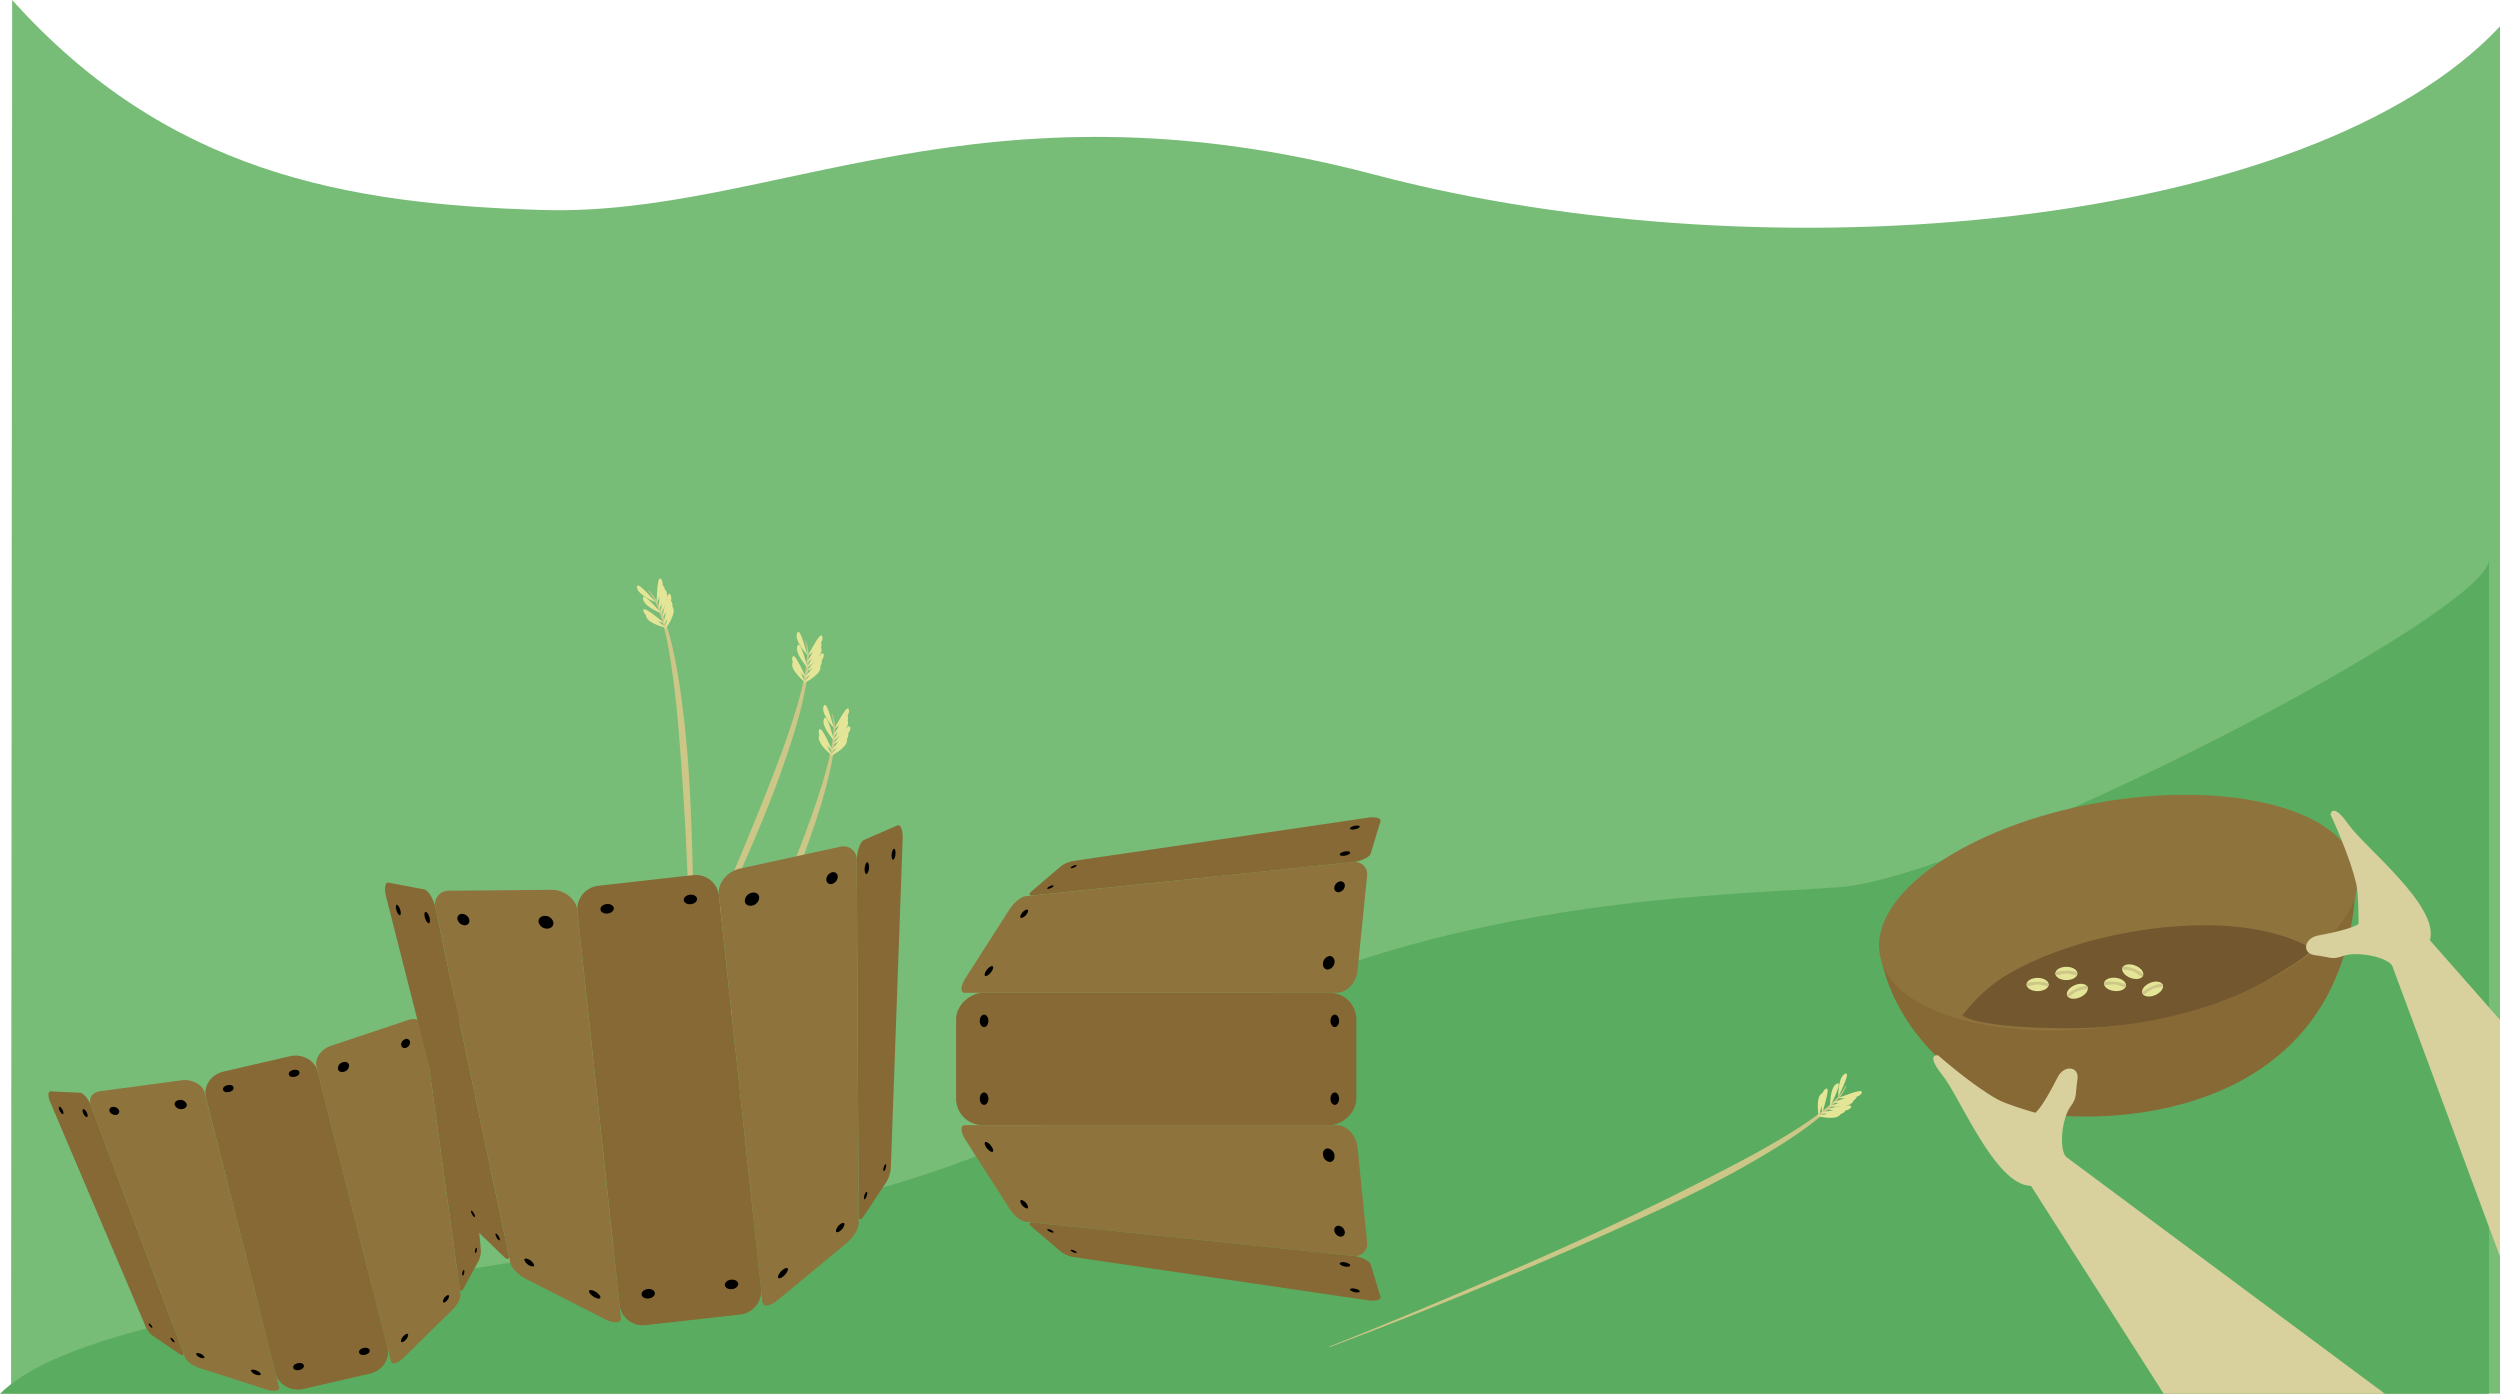 <svg id="Layer_1" data-name="Layer 1" xmlns="http://www.w3.org/2000/svg" viewBox="0 0 1130 630"><defs><style>.cls-1{fill:#77bc77;}.cls-2{fill:#5aad60;}.cls-3{fill:#876935;}.cls-4{fill:#8e733c;}.cls-5{fill:#ccc687;}.cls-6{fill:#e5e598;}.cls-7{fill:#72572f;}.cls-8{fill:#d8d19e;}</style></defs><path class="cls-1" d="M.5,1806c70,77.94,150.92,92.36,239.89,94.92,104,3,196.83-63.23,375.84-16,180.16,47.55,423.5,24.15,508.77-67v618H0Z" transform="translate(5 -1806)"/><path class="cls-2" d="M-5,2436c58.92-59,382.66-52.43,495.56-136,118.89-88,272.6-88.38,335.7-93,62.22-4.56,293.74-124,293.74-148v377Z" transform="translate(5 -1806)"/><path class="cls-3" d="M162.22,2426.87l-30,6.93c-5.67,1.31-11.38-1.87-12.7-7.07L88.08,2302.19c-1.31-5.2,2.25-10.52,7.92-11.83l30-6.93c5.67-1.32,11.38,1.86,12.7,7.06L170.14,2415C171.45,2420.23,167.89,2425.55,162.22,2426.87Z" transform="translate(5 -1806)"/><ellipse cx="98.36" cy="2298" rx="2.44" ry="1.59" transform="translate(-477.02 -1733.68) rotate(-12.16)"/><ellipse cx="128.11" cy="2291.11" rx="2.44" ry="1.59" transform="translate(-474.9 -1727.56) rotate(-12.16)"/><ellipse cx="130.12" cy="2423.65" rx="2.44" ry="1.59" transform="translate(-502.78 -1724.16) rotate(-12.16)"/><ellipse cx="159.87" cy="2416.77" rx="2.44" ry="1.59" transform="translate(-500.66 -1718.05) rotate(-12.16)"/><path class="cls-3" d="M76.18,2418l-12-8.13A10.39,10.39,0,0,1,61,2406L17.74,2304.23c-1.17-2.76-1.12-5,.16-4.94l13.18.63c1.6.08,3.91,2.76,5.09,5.91l41.6,111.35C78.3,2418.61,77.58,2419,76.18,2418Z" transform="translate(5 -1806)"/><path d="M23.44,2308c.39.93.33,1.63-.11,1.57s-1.1-.83-1.49-1.75-.34-1.63.1-1.59S23.06,2307.07,23.44,2308Z" transform="translate(5 -1806)"/><path d="M34.41,2309.23c.38,1,.26,1.75-.26,1.69s-1.24-.92-1.62-1.9-.28-1.76.24-1.71S34,2308.22,34.41,2309.23Z" transform="translate(5 -1806)"/><path d="M63.8,2405.69c.19.48,0,.64-.4.36a3.45,3.45,0,0,1-1.11-1.34c-.19-.47,0-.64.39-.37A3.51,3.51,0,0,1,63.8,2405.69Z" transform="translate(5 -1806)"/><path d="M73.82,2412.26c.18.49,0,.64-.51.33a3.44,3.44,0,0,1-1.17-1.43c-.19-.49,0-.64.49-.34A3.58,3.58,0,0,1,73.82,2412.26Z" transform="translate(5 -1806)"/><path class="cls-4" d="M115.26,2434l-30.17-9.68c-2.92-.94-5.76-3-6.35-4.58L36,2305.47c-1.11-3,.71-5.78,4.13-6.23l37-4.95c4.69-.62,9.41,1.88,10.33,5.53L121.14,2433C121.59,2434.76,118.9,2435.2,115.26,2434Z" transform="translate(5 -1806)"/><path d="M48.81,2307.93a1.53,1.53,0,0,1-1.53,2,2.75,2.75,0,0,1-2.76-1.61,1.53,1.53,0,0,1,1.48-2A2.77,2.77,0,0,1,48.81,2307.93Z" transform="translate(5 -1806)"/><path d="M79.38,2305c.31,1.14-.65,2.18-2.14,2.3a3.05,3.05,0,0,1-3.24-1.79c-.33-1.13.6-2.17,2.08-2.32A3.06,3.06,0,0,1,79.38,2305Z" transform="translate(5 -1806)"/><path d="M87.39,2419.32c.19.56-.48.76-1.5.45a3.64,3.64,0,0,1-2.2-1.57c-.2-.56.46-.77,1.48-.46A3.59,3.59,0,0,1,87.39,2419.32Z" transform="translate(5 -1806)"/><path d="M112.82,2427c.17.6-.69.78-1.89.42a4,4,0,0,1-2.47-1.73c-.17-.59.66-.79,1.86-.43S112.66,2426.37,112.82,2427Z" transform="translate(5 -1806)"/><path class="cls-3" d="M204.57,2388.33l6.77-12.47a9.94,9.94,0,0,0,1-4.91L202.2,2261.56c-.28-3-1.4-4.94-2.5-4.32l-11.43,6.31c-1.38.77-2.16,4.17-1.7,7.49l16.18,117.23C203,2389.77,203.78,2389.78,204.57,2388.33Z" transform="translate(5 -1806)"/><path d="M198.92,2267.4c.11,1,.49,1.6.86,1.35a2.79,2.79,0,0,0,.48-2.2c-.1-1-.48-1.61-.85-1.38A2.81,2.81,0,0,0,198.92,2267.4Z" transform="translate(5 -1806)"/><path d="M189.76,2273.29c.13,1.05.6,1.67,1,1.39a2.83,2.83,0,0,0,.53-2.4c-.13-1.05-.58-1.69-1-1.42A2.85,2.85,0,0,0,189.76,2273.29Z" transform="translate(5 -1806)"/><path d="M209.69,2371.94c.06.51.29.57.53.15a3.34,3.34,0,0,0,.34-1.68c-.05-.51-.29-.58-.53-.16A3.34,3.34,0,0,0,209.69,2371.94Z" transform="translate(5 -1806)"/><path d="M203.92,2382.17c.06.51.33.54.6.07a3.44,3.44,0,0,0,.37-1.79c-.07-.52-.34-.56-.61-.09A3.39,3.39,0,0,0,203.92,2382.17Z" transform="translate(5 -1806)"/><path class="cls-4" d="M177.45,2419.65l22.21-21.8c2.16-2.12,3.7-5.18,3.46-6.86l-16.6-120.33c-.43-3.12-3.39-4.83-6.66-3.74l-35.26,11.77c-4.47,1.49-7.47,5.78-6.54,9.43l33.66,133.17C172.17,2423.06,174.77,2422.28,177.45,2419.65Z" transform="translate(5 -1806)"/><path d="M176.33,2278.43a1.6,1.6,0,0,0,2.32,1.13,2.61,2.61,0,0,0,1.69-2.65,1.6,1.6,0,0,0-2.29-1.16A2.62,2.62,0,0,0,176.33,2278.43Z" transform="translate(5 -1806)"/><path d="M147.76,2289.22c.26,1.16,1.61,1.65,3,1.11a2.9,2.9,0,0,0,2-3c-.25-1.14-1.57-1.67-3-1.15A2.9,2.9,0,0,0,147.76,2289.22Z" transform="translate(5 -1806)"/><path d="M195.21,2394.37c.1.59.8.47,1.56-.25a3.45,3.45,0,0,0,1.2-2.35c-.09-.59-.78-.49-1.54.23A3.43,3.43,0,0,0,195.21,2394.37Z" transform="translate(5 -1806)"/><path d="M176.25,2412.3c.14.6,1,.39,1.88-.46a3.74,3.74,0,0,0,1.37-2.62c-.13-.6-1-.41-1.86.44A3.7,3.7,0,0,0,176.25,2412.3Z" transform="translate(5 -1806)"/><rect class="cls-3" x="487.7" y="2194.19" width="59.8" height="180.94" rx="12" transform="translate(2807.27 -38.94) rotate(90)"/><ellipse cx="603.32" cy="461.43" rx="1.95" ry="2.81"/><ellipse cx="603.32" cy="496.6" rx="1.95" ry="2.81"/><ellipse cx="444.81" cy="461.43" rx="1.95" ry="2.81"/><ellipse cx="444.81" cy="496.6" rx="1.95" ry="2.81"/><path class="cls-3" d="M461.38,2208.77l13-11.09a12.92,12.92,0,0,1,5.58-2.49l133.16-19.57c3.61-.53,6.27.16,5.85,1.57l-4.39,14.55c-.52,1.76-4.36,3.58-8.45,4l-144.17,15C460.1,2211,459.87,2210.06,461.38,2208.77Z" transform="translate(5 -1806)"/><path d="M607.05,2180.93c-1.21.16-2-.09-1.84-.57s1.3-1,2.49-1.17,2,.08,1.87.56S608.27,2180.76,607.05,2180.93Z" transform="translate(5 -1806)"/><path d="M602.57,2192.83c-1.3.14-2.17-.2-2-.76s1.43-1.13,2.71-1.28,2.18.18,2,.75S603.87,2192.68,602.57,2192.83Z" transform="translate(5 -1806)"/><path d="M479.5,2198.42c-.62.08-.76-.17-.32-.55a4.15,4.15,0,0,1,1.91-.85c.62-.09.77.15.33.54A4.31,4.31,0,0,1,479.5,2198.42Z" transform="translate(5 -1806)"/><path d="M468.91,2207.76c-.64.07-.75-.23-.25-.66a4.31,4.31,0,0,1,2-.91c.64-.07.76.21.27.65A4.5,4.5,0,0,1,468.91,2207.76Z" transform="translate(5 -1806)"/><path class="cls-4" d="M431.54,2247.9l19.85-31c1.93-3,5.15-5.59,7.22-5.81l148-15.43a5.55,5.55,0,0,1,6.3,6.38l-4.31,42.71c-.55,5.41-4.83,10-9.44,10h-168C428.93,2254.77,429.14,2251.64,431.54,2247.9Z" transform="translate(5 -1806)"/><path d="M600.14,2209.28a1.85,1.85,0,0,1-2-2.28,3.2,3.2,0,0,1,2.69-2.63,1.85,1.85,0,0,1,2,2.23A3.19,3.19,0,0,1,600.14,2209.28Z" transform="translate(5 -1806)"/><path d="M595.16,2244.24c-1.45,0-2.42-1.34-2.16-3a3.53,3.53,0,0,1,3-3.11c1.43,0,2.41,1.28,2.19,3A3.53,3.53,0,0,1,595.16,2244.24Z" transform="translate(5 -1806)"/><path d="M456.76,2220.92c-.72.06-.78-.75-.12-1.8a4.26,4.26,0,0,1,2.47-2c.72-.06.79.73.14,1.78A4.23,4.23,0,0,1,456.76,2220.92Z" transform="translate(5 -1806)"/><path d="M440.62,2247.17c-.76,0-.74-1,0-2.23s2-2.25,2.74-2.27.76,1,0,2.2S441.38,2247.16,440.62,2247.17Z" transform="translate(5 -1806)"/><path class="cls-3" d="M461.38,2360.57l13,11.08a12.92,12.92,0,0,0,5.58,2.49l133.16,19.57c3.61.53,6.27-.16,5.85-1.57l-4.39-14.55c-.52-1.76-4.36-3.58-8.45-4l-144.17-15C460.1,2358.36,459.87,2359.27,461.38,2360.57Z" transform="translate(5 -1806)"/><path d="M607.05,2388.4c-1.21-.16-2,.1-1.84.57s1.3,1,2.49,1.17,2-.08,1.87-.56S608.27,2388.57,607.05,2388.4Z" transform="translate(5 -1806)"/><path d="M602.57,2376.5c-1.3-.14-2.17.2-2,.76s1.43,1.13,2.71,1.28,2.18-.18,2-.74S603.87,2376.65,602.57,2376.5Z" transform="translate(5 -1806)"/><path d="M479.5,2370.92c-.62-.09-.76.16-.32.54a4.15,4.15,0,0,0,1.91.85c.62.09.77-.15.33-.54A4.3,4.3,0,0,0,479.5,2370.92Z" transform="translate(5 -1806)"/><path d="M468.91,2361.58c-.64-.08-.75.22-.25.65a4.31,4.31,0,0,0,2,.91c.64.08.76-.21.27-.65A4.38,4.38,0,0,0,468.91,2361.58Z" transform="translate(5 -1806)"/><path class="cls-4" d="M431.54,2321.43l19.85,31c1.93,3,5.15,5.58,7.22,5.8l148,15.43a5.55,5.55,0,0,0,6.3-6.38l-4.31-42.71c-.55-5.41-4.83-10-9.44-10h-168C428.93,2314.56,429.14,2317.69,431.54,2321.43Z" transform="translate(5 -1806)"/><path d="M600.14,2360.05a1.85,1.85,0,0,0-2,2.28,3.2,3.2,0,0,0,2.69,2.63,1.85,1.85,0,0,0,2-2.23A3.19,3.19,0,0,0,600.14,2360.05Z" transform="translate(5 -1806)"/><path d="M595.16,2325.09c-1.45,0-2.42,1.34-2.16,3a3.53,3.53,0,0,0,3,3.11c1.43.05,2.41-1.28,2.19-3A3.53,3.53,0,0,0,595.16,2325.09Z" transform="translate(5 -1806)"/><path d="M456.76,2348.41c-.72-.06-.78.75-.12,1.8a4.22,4.22,0,0,0,2.47,2c.72.07.79-.73.14-1.78A4.23,4.23,0,0,0,456.76,2348.41Z" transform="translate(5 -1806)"/><path d="M440.62,2322.16c-.76,0-.74,1,0,2.23s2,2.25,2.74,2.27.76-1,0-2.2S441.38,2322.17,440.62,2322.16Z" transform="translate(5 -1806)"/><path class="cls-5" d="M306.85,2334q.57-33,.26-65.92c-.14-22-.53-43.94-1.35-65.88s-2.2-43.86-4-65.71c-.87-10.93-2.07-21.83-3.79-32.63a150.78,150.78,0,0,0-3.32-16.05,68.34,68.34,0,0,0-2.55-7.76,23.31,23.31,0,0,0-4.16-6.94l.2-.22a22.11,22.11,0,0,1,4.75,6.81,68.52,68.52,0,0,1,3.07,7.72,149.24,149.24,0,0,1,4.07,16.06c2.17,10.83,3.53,21.78,4.72,32.73,2.23,21.92,2.93,43.93,3.45,65.91s.61,44,.45,66-.68,44-1.46,65.92Z" transform="translate(5 -1806)"/><path class="cls-6" d="M291.77,2078.58C292,2075,292,2065,294,2068S291.77,2078.58,291.77,2078.58Z" transform="translate(5 -1806)"/><path class="cls-6" d="M292.77,2081.58C293,2078,293,2068,295,2071S292.77,2081.58,292.77,2081.58Z" transform="translate(5 -1806)"/><path class="cls-6" d="M293.77,2083.58C294,2080,294,2070,296,2073S293.77,2083.58,293.77,2083.58Z" transform="translate(5 -1806)"/><path class="cls-6" d="M294.32,2085.18c.79-3.51,2.34-13.39,3.85-10.11S294.32,2085.18,294.32,2085.18Z" transform="translate(5 -1806)"/><path class="cls-6" d="M294.84,2088.3c.79-3.51,2.34-13.39,3.85-10.11S294.84,2088.3,294.84,2088.3Z" transform="translate(5 -1806)"/><path class="cls-6" d="M295.58,2090.44c.75-3.37,2.24-12.84,3.69-9.7S295.58,2090.44,295.58,2090.44Z" transform="translate(5 -1806)"/><path class="cls-6" d="M291.44,2078.23c-2.48-2.6-8.91-10.26-8.51-6.68S291.44,2078.23,291.44,2078.23Z" transform="translate(5 -1806)"/><path class="cls-6" d="M294.12,2083.34c-2.48-2.59-8.91-10.26-8.51-6.67S294.12,2083.34,294.12,2083.34Z" transform="translate(5 -1806)"/><path class="cls-6" d="M295.32,2087.64c-2.85-2.18-10.39-8.75-9.44-5.27S295.32,2087.64,295.32,2087.64Z" transform="translate(5 -1806)"/><path class="cls-6" d="M296.13,2089.76c-2.73-2.1-10-8.4-9.06-5.07S296.13,2089.76,296.13,2089.76Z" transform="translate(5 -1806)"/><path class="cls-5" d="M595.83,2414.67q30.63-12.18,60.92-25.17c20.22-8.6,40.34-17.42,60.28-26.63s39.62-18.94,59.07-29c9.74-5,19.34-10.33,28.65-16.08a150.76,150.76,0,0,0,13.52-9.25,66.84,66.84,0,0,0,6.18-5.34,23.08,23.08,0,0,0,4.8-6.52l.28.11a22,22,0,0,1-4.45,7,67.84,67.84,0,0,1-5.94,5.81,150.15,150.15,0,0,1-13.25,9.95c-9.16,6.17-18.74,11.65-28.38,17C758.14,2347,738.1,2356.1,718,2365.06s-40.35,17.5-60.69,25.83-40.83,16.31-61.4,24.06Z" transform="translate(5 -1806)"/><path class="cls-6" d="M825.69,2302.31c3.4-1.16,12.63-5,10.63-2S825.69,2302.31,825.69,2302.31Z" transform="translate(5 -1806)"/><path class="cls-6" d="M823.31,2304.39c3.4-1.16,12.62-5,10.63-2S823.31,2304.39,823.31,2304.39Z" transform="translate(5 -1806)"/><path class="cls-6" d="M821.85,2306.09c3.4-1.17,12.62-5,10.63-2S821.85,2306.09,821.85,2306.09Z" transform="translate(5 -1806)"/><path class="cls-6" d="M820.59,2307.21c3.54-.63,13.25-3,10.81-.35S820.59,2307.21,820.59,2307.21Z" transform="translate(5 -1806)"/><path class="cls-6" d="M817.92,2308.9c3.53-.63,13.25-3,10.81-.35S817.92,2308.9,817.92,2308.9Z" transform="translate(5 -1806)"/><path class="cls-6" d="M816.23,2310.4c3.39-.6,12.71-2.88,10.37-.34S816.23,2310.4,816.23,2310.4Z" transform="translate(5 -1806)"/><path class="cls-6" d="M825.9,2301.87c1.44-3.29,6-12.17,2.88-10.43S825.9,2301.87,825.9,2301.87Z" transform="translate(5 -1806)"/><path class="cls-6" d="M822.21,2306.31c1.44-3.28,6-12.17,2.88-10.42S822.21,2306.31,822.21,2306.31Z" transform="translate(5 -1806)"/><path class="cls-6" d="M818.7,2309.08c.91-3.47,4.08-13,1.23-10.74S818.7,2309.08,818.7,2309.08Z" transform="translate(5 -1806)"/><path class="cls-6" d="M817.07,2310.65c.87-3.34,3.91-12.44,1.18-10.31S817.07,2310.65,817.07,2310.65Z" transform="translate(5 -1806)"/><path class="cls-5" d="M260.84,2338.37q15.06-29.32,29.33-59c9.57-19.78,18.92-39.66,27.88-59.71s17.38-40.33,25.38-60.74c4-10.19,7.77-20.5,11-31a150,150,0,0,0,4.1-15.86,64.81,64.81,0,0,0,1.14-8.09,23.09,23.09,0,0,0-.67-8.07l.28-.1a22.21,22.21,0,0,1,1.26,8.2,67.61,67.61,0,0,1-.66,8.29,151.07,151.07,0,0,1-3.43,16.21c-2.84,10.67-6.45,21.1-10.22,31.44-7.67,20.66-16.76,40.72-26,60.67s-18.87,39.72-28.72,59.38-20,39.14-30.41,58.51Z" transform="translate(5 -1806)"/><path class="cls-6" d="M360.06,2102.53c1.79-3.11,6.21-12.08,6.68-8.51S360.06,2102.53,360.06,2102.53Z" transform="translate(5 -1806)"/><path class="cls-6" d="M359.63,2105.67c1.79-3.12,6.21-12.09,6.68-8.51S359.63,2105.67,359.63,2105.67Z" transform="translate(5 -1806)"/><path class="cls-6" d="M359.65,2107.9c1.79-3.11,6.2-12.08,6.67-8.51S359.65,2107.9,359.65,2107.9Z" transform="translate(5 -1806)"/><path class="cls-6" d="M359.44,2109.58c2.25-2.8,8-11,7.91-7.38S359.44,2109.58,359.44,2109.58Z" transform="translate(5 -1806)"/><path class="cls-6" d="M358.53,2112.61c2.25-2.8,8-11,7.92-7.38S358.53,2112.61,358.53,2112.61Z" transform="translate(5 -1806)"/><path class="cls-6" d="M358.25,2114.85c2.16-2.68,7.67-10.53,7.59-7.07S358.25,2114.85,358.25,2114.85Z" transform="translate(5 -1806)"/><path class="cls-6" d="M359.92,2102.07c-1.08-3.43-3.46-13.14-4.69-9.75S359.92,2102.07,359.92,2102.07Z" transform="translate(5 -1806)"/><path class="cls-6" d="M360.07,2107.84c-1.08-3.42-3.47-13.14-4.69-9.75S360.07,2107.84,360.07,2107.84Z" transform="translate(5 -1806)"/><path class="cls-6" d="M359.25,2112.23c-1.6-3.21-5.46-12.44-6.15-8.9S359.25,2112.23,359.25,2112.23Z" transform="translate(5 -1806)"/><path class="cls-6" d="M359,2114.48c-1.53-3.08-5.23-11.93-5.89-8.54S359,2114.48,359,2114.48Z" transform="translate(5 -1806)"/><path class="cls-5" d="M272.84,2371.37q15.06-29.32,29.33-59c9.57-19.78,18.92-39.66,27.88-59.71s17.38-40.33,25.38-60.74c4-10.19,7.77-20.5,11-31a150,150,0,0,0,4.1-15.86,64.81,64.81,0,0,0,1.14-8.09,23.09,23.09,0,0,0-.67-8.07l.28-.1a22.21,22.21,0,0,1,1.26,8.2,67.61,67.61,0,0,1-.66,8.29,151.07,151.07,0,0,1-3.43,16.21c-2.84,10.67-6.45,21.1-10.22,31.44-7.67,20.66-16.76,40.72-26,60.67s-18.87,39.72-28.72,59.38-20,39.14-30.41,58.51Z" transform="translate(5 -1806)"/><path class="cls-6" d="M372.06,2135.53c1.79-3.11,6.21-12.08,6.68-8.51S372.06,2135.53,372.06,2135.53Z" transform="translate(5 -1806)"/><path class="cls-6" d="M371.63,2138.67c1.79-3.12,6.21-12.09,6.68-8.51S371.63,2138.67,371.63,2138.67Z" transform="translate(5 -1806)"/><path class="cls-6" d="M371.65,2140.9c1.79-3.11,6.2-12.08,6.67-8.51S371.65,2140.9,371.65,2140.9Z" transform="translate(5 -1806)"/><path class="cls-6" d="M371.44,2142.58c2.25-2.8,8-11,7.91-7.38S371.44,2142.58,371.44,2142.58Z" transform="translate(5 -1806)"/><path class="cls-6" d="M370.53,2145.61c2.25-2.8,8-11,7.92-7.38S370.53,2145.61,370.53,2145.61Z" transform="translate(5 -1806)"/><path class="cls-6" d="M370.25,2147.85c2.16-2.68,7.67-10.53,7.59-7.07S370.25,2147.85,370.25,2147.85Z" transform="translate(5 -1806)"/><path class="cls-6" d="M371.92,2135.07c-1.08-3.43-3.46-13.14-4.69-9.75S371.92,2135.07,371.92,2135.07Z" transform="translate(5 -1806)"/><path class="cls-6" d="M372.07,2140.84c-1.08-3.42-3.47-13.14-4.69-9.75S372.07,2140.84,372.07,2140.84Z" transform="translate(5 -1806)"/><path class="cls-6" d="M371.25,2145.23c-1.6-3.21-5.46-12.44-6.15-8.9S371.25,2145.23,371.25,2145.23Z" transform="translate(5 -1806)"/><path class="cls-6" d="M371,2147.48c-1.53-3.08-5.23-11.93-5.89-8.54S371,2147.48,371,2147.48Z" transform="translate(5 -1806)"/><path class="cls-3" d="M329.68,2400.16,286.52,2405A10.57,10.57,0,0,1,275,2395.5L256,2218.24a10.72,10.72,0,0,1,9.28-11.85l43.16-4.85a10.57,10.57,0,0,1,11.56,9.51L339,2388.3A10.71,10.71,0,0,1,329.68,2400.16Z" transform="translate(5 -1806)"/><ellipse cx="269.57" cy="2216.74" rx="3.03" ry="2.15" transform="translate(-253.07 -1759.1) rotate(-6.73)"/><ellipse cx="307.22" cy="2212.51" rx="3.03" ry="2.15" transform="translate(-252.32 -1754.71) rotate(-6.73)"/><ellipse cx="288.16" cy="2390.74" rx="3.03" ry="2.15" transform="translate(-273.35 -1755.72) rotate(-6.73)"/><ellipse cx="325.81" cy="2386.51" rx="3.03" ry="2.15" transform="translate(-272.59 -1751.33) rotate(-6.73)"/><path class="cls-3" d="M222.85,2374.12l-13.39-12.93a14.36,14.36,0,0,1-3.32-5.83l-36.56-143.81c-1-3.9-.56-6.9,1-6.6l16.08,3.05c2,.37,4.35,4.37,5.28,8.8l33,156.45C225.36,2375.25,224.41,2375.63,222.85,2374.12Z" transform="translate(5 -1806)"/><path d="M176,2217.56c.32,1.31.14,2.24-.39,2.1s-1.22-1.31-1.54-2.6-.16-2.25.37-2.12S175.65,2216.25,176,2217.56Z" transform="translate(5 -1806)"/><path d="M189.23,2221.06c.31,1.4.05,2.39-.58,2.22s-1.38-1.43-1.69-2.82-.06-2.41.57-2.25S188.92,2219.64,189.23,2221.06Z" transform="translate(5 -1806)"/><path d="M209.65,2355.48c.16.66-.09.85-.55.41a4.79,4.79,0,0,1-1.14-2c-.16-.67.08-.86.54-.43A4.72,4.72,0,0,1,209.65,2355.48Z" transform="translate(5 -1806)"/><path d="M220.89,2366c.15.69-.16.84-.68.35a4.77,4.77,0,0,1-1.21-2.11c-.15-.69.14-.86.66-.37A4.82,4.82,0,0,1,220.89,2366Z" transform="translate(5 -1806)"/><path class="cls-4" d="M268.23,2402.17l-35.47-18.07c-3.44-1.75-6.58-5-7.06-7.22l-33.86-160.59a6.08,6.08,0,0,1,6.08-7.68l46.22-.4c5.86-.06,11.24,4.1,11.78,9.15l19.71,184.41C275.89,2404.21,272.52,2404.36,268.23,2402.17Z" transform="translate(5 -1806)"/><path d="M207.12,2221.74a2,2,0,0,1-2.2,2.46,3.47,3.47,0,0,1-3.13-2.64,2,2,0,0,1,2.15-2.48A3.45,3.45,0,0,1,207.12,2221.74Z" transform="translate(5 -1806)"/><path d="M245.13,2223c.2,1.59-1.16,2.81-3,2.74a3.83,3.83,0,0,1-3.68-3c-.22-1.57,1.09-2.81,2.93-2.76A3.81,3.81,0,0,1,245.13,2223Z" transform="translate(5 -1806)"/><path d="M236.4,2377.73c.15.79-.71.94-1.92.35a4.64,4.64,0,0,1-2.43-2.47c-.16-.78.69-1,1.89-.37A4.63,4.63,0,0,1,236.4,2377.73Z" transform="translate(5 -1806)"/><path d="M266.39,2392.29c.1.83-1,.93-2.4.23s-2.64-1.91-2.75-2.73.94-.95,2.36-.26S266.28,2391.46,266.39,2392.29Z" transform="translate(5 -1806)"/><path class="cls-3" d="M385.31,2355.86l10.34-15.6a14.55,14.55,0,0,0,2-6.42L403,2185.31c.14-4-.91-6.86-2.37-6.22l-15.06,6.56c-1.82.79-3.32,5.22-3.3,9.76l.83,160.06C383.1,2357.53,384.11,2357.68,385.31,2355.86Z" transform="translate(5 -1806)"/><path d="M398,2192.61c0,1.34.34,2.21.83,1.95s.91-1.55.95-2.88-.32-2.23-.82-2S398.06,2191.25,398,2192.61Z" transform="translate(5 -1806)"/><path d="M385.81,2199c0,1.44.46,2.35,1,2s1-1.7,1-3.13-.45-2.36-1-2.07S385.81,2197.51,385.81,2199Z" transform="translate(5 -1806)"/><path d="M394.26,2334.72c0,.69.26.82.63.29a4.82,4.82,0,0,0,.68-2.2c0-.69-.25-.82-.61-.3A4.76,4.76,0,0,0,394.26,2334.72Z" transform="translate(5 -1806)"/><path d="M385.51,2347.48c0,.7.33.79.73.19a5,5,0,0,0,.74-2.33c0-.71-.32-.81-.73-.22A4.85,4.85,0,0,0,385.51,2347.48Z" transform="translate(5 -1806)"/><path class="cls-4" d="M346.93,2393.33l30.81-25.52c3-2.48,5.38-6.33,5.36-8.62l-.84-164.3a6,6,0,0,0-7.56-6.14l-45.21,9.86c-5.73,1.25-10.11,6.51-9.57,11.56l19.7,184.4C339.88,2397,343.21,2396.41,346.93,2393.33Z" transform="translate(5 -1806)"/><path d="M368.49,2203.6a2,2,0,0,0,2.67,1.91,3.52,3.52,0,0,0,2.5-3.27,2,2,0,0,0-2.63-1.94A3.49,3.49,0,0,0,368.49,2203.6Z" transform="translate(5 -1806)"/><path d="M331.65,2213.28c.14,1.59,1.72,2.48,3.51,2a3.9,3.9,0,0,0,3-3.71c-.13-1.58-1.66-2.5-3.45-2A3.88,3.88,0,0,0,331.65,2213.28Z" transform="translate(5 -1806)"/><path d="M372.84,2362.39c0,.8.9.76,2-.08a4.74,4.74,0,0,0,1.86-2.95c0-.8-.88-.78-1.93,0A4.73,4.73,0,0,0,372.84,2362.39Z" transform="translate(5 -1806)"/><path d="M346.64,2383.27c.07.83,1.15.69,2.39-.31s2.17-2.45,2.11-3.28-1.12-.71-2.36.27S346.57,2382.43,346.64,2383.27Z" transform="translate(5 -1806)"/><path class="cls-3" d="M845,2237s4,44,59,69c20.76,9.44,156,17,156-108Z" transform="translate(5 -1806)"/><ellipse class="cls-4" cx="952.5" cy="2218.5" rx="109.5" ry="50.5" transform="translate(-366.11 -1606.67) rotate(-10.01)"/><path class="cls-7" d="M931.17,2270.76c-27.35,0-44.11-2.33-49.17-5.76a73.36,73.36,0,0,1,20.28-18.46c14.81-8.68,34.57-15.51,55.66-19.23a195.76,195.76,0,0,1,33.89-3.07c27.35,0,43.11,7.33,48.17,10.76-2.21,3.09-8.92,7.39-19.28,13.46-14.81,8.68-34.57,15.51-55.66,19.23A195.76,195.76,0,0,1,931.17,2270.76Z" transform="translate(5 -1806)"/><ellipse class="cls-6" cx="934" cy="440" rx="5" ry="3"/><path class="cls-5" d="M934,2246c0,1.66-2.24,0-5,0s-5,1.66-5,0S934,2244.34,934,2246Z" transform="translate(5 -1806)"/><ellipse class="cls-6" cx="921" cy="445" rx="5" ry="3"/><path class="cls-5" d="M921,2251c0,1.66-2.24,0-5,0s-5,1.66-5,0S921,2249.34,921,2251Z" transform="translate(5 -1806)"/><ellipse class="cls-6" cx="951" cy="2251" rx="3" ry="5" transform="translate(-1387.6 1137.06) rotate(-83.55)"/><path class="cls-5" d="M956,2251.56c-.19,1.65-2.23-.25-5-.56s-5.15,1.08-5-.56S956.15,2249.92,956,2251.56Z" transform="translate(5 -1806)"/><ellipse class="cls-6" cx="934" cy="2254" rx="5" ry="3" transform="translate(-802.11 -1261.21) rotate(-23.02)"/><path class="cls-5" d="M938.6,2252c.65,1.53-2.06.88-4.6,2s-4,3.48-4.6,2S938,2250.52,938.6,2252Z" transform="translate(5 -1806)"/><ellipse class="cls-6" cx="968" cy="2253" rx="5" ry="3" transform="translate(-799.01 -1248) rotate(-23.02)"/><path class="cls-5" d="M972.6,2251c.65,1.53-2.06.88-4.6,2s-4,3.48-4.6,2S972,2249.52,972.6,2251Z" transform="translate(5 -1806)"/><ellipse class="cls-6" cx="959" cy="2245" rx="3" ry="5" transform="translate(-1475.26 537.63) rotate(-69.18)"/><path class="cls-5" d="M963.67,2246.78c-.59,1.55-2.09-.8-4.67-1.78s-5.26-.23-4.67-1.78S964.26,2245.23,963.67,2246.78Z" transform="translate(5 -1806)"/><path class="cls-8" d="M915,2309c3-2.65,7.39-10.78,10-16,3-6,10-5,9,1-1,6.24,0,8-3,12-4.33,5.77-5.34,20-2,23l144,107H973l-60-94c-16,0-32-40-40-50s-2-9-2-9,15.78,13.87,27,20C902.29,2305.34,915,2309,915,2309Z" transform="translate(5 -1806)"/><path class="cls-8" d="M1061.07,2223.69c-3.38,2.14-12.42,4.08-18.16,5.13-6.6,1.2-7.59,8.2-1.55,8.92,6.28.74,7.68,2.23,12.36.47,6.75-2.54,20.72.47,22.64,4.51L1125,2374V2267l-31.69-36c4.48-15.37-29.46-41.91-36.83-52.38s-8.08-4.44-8.08-4.44,8.91,19,11.66,31.52C1061.11,2210.46,1061.07,2223.69,1061.07,2223.69Z" transform="translate(5 -1806)"/></svg>